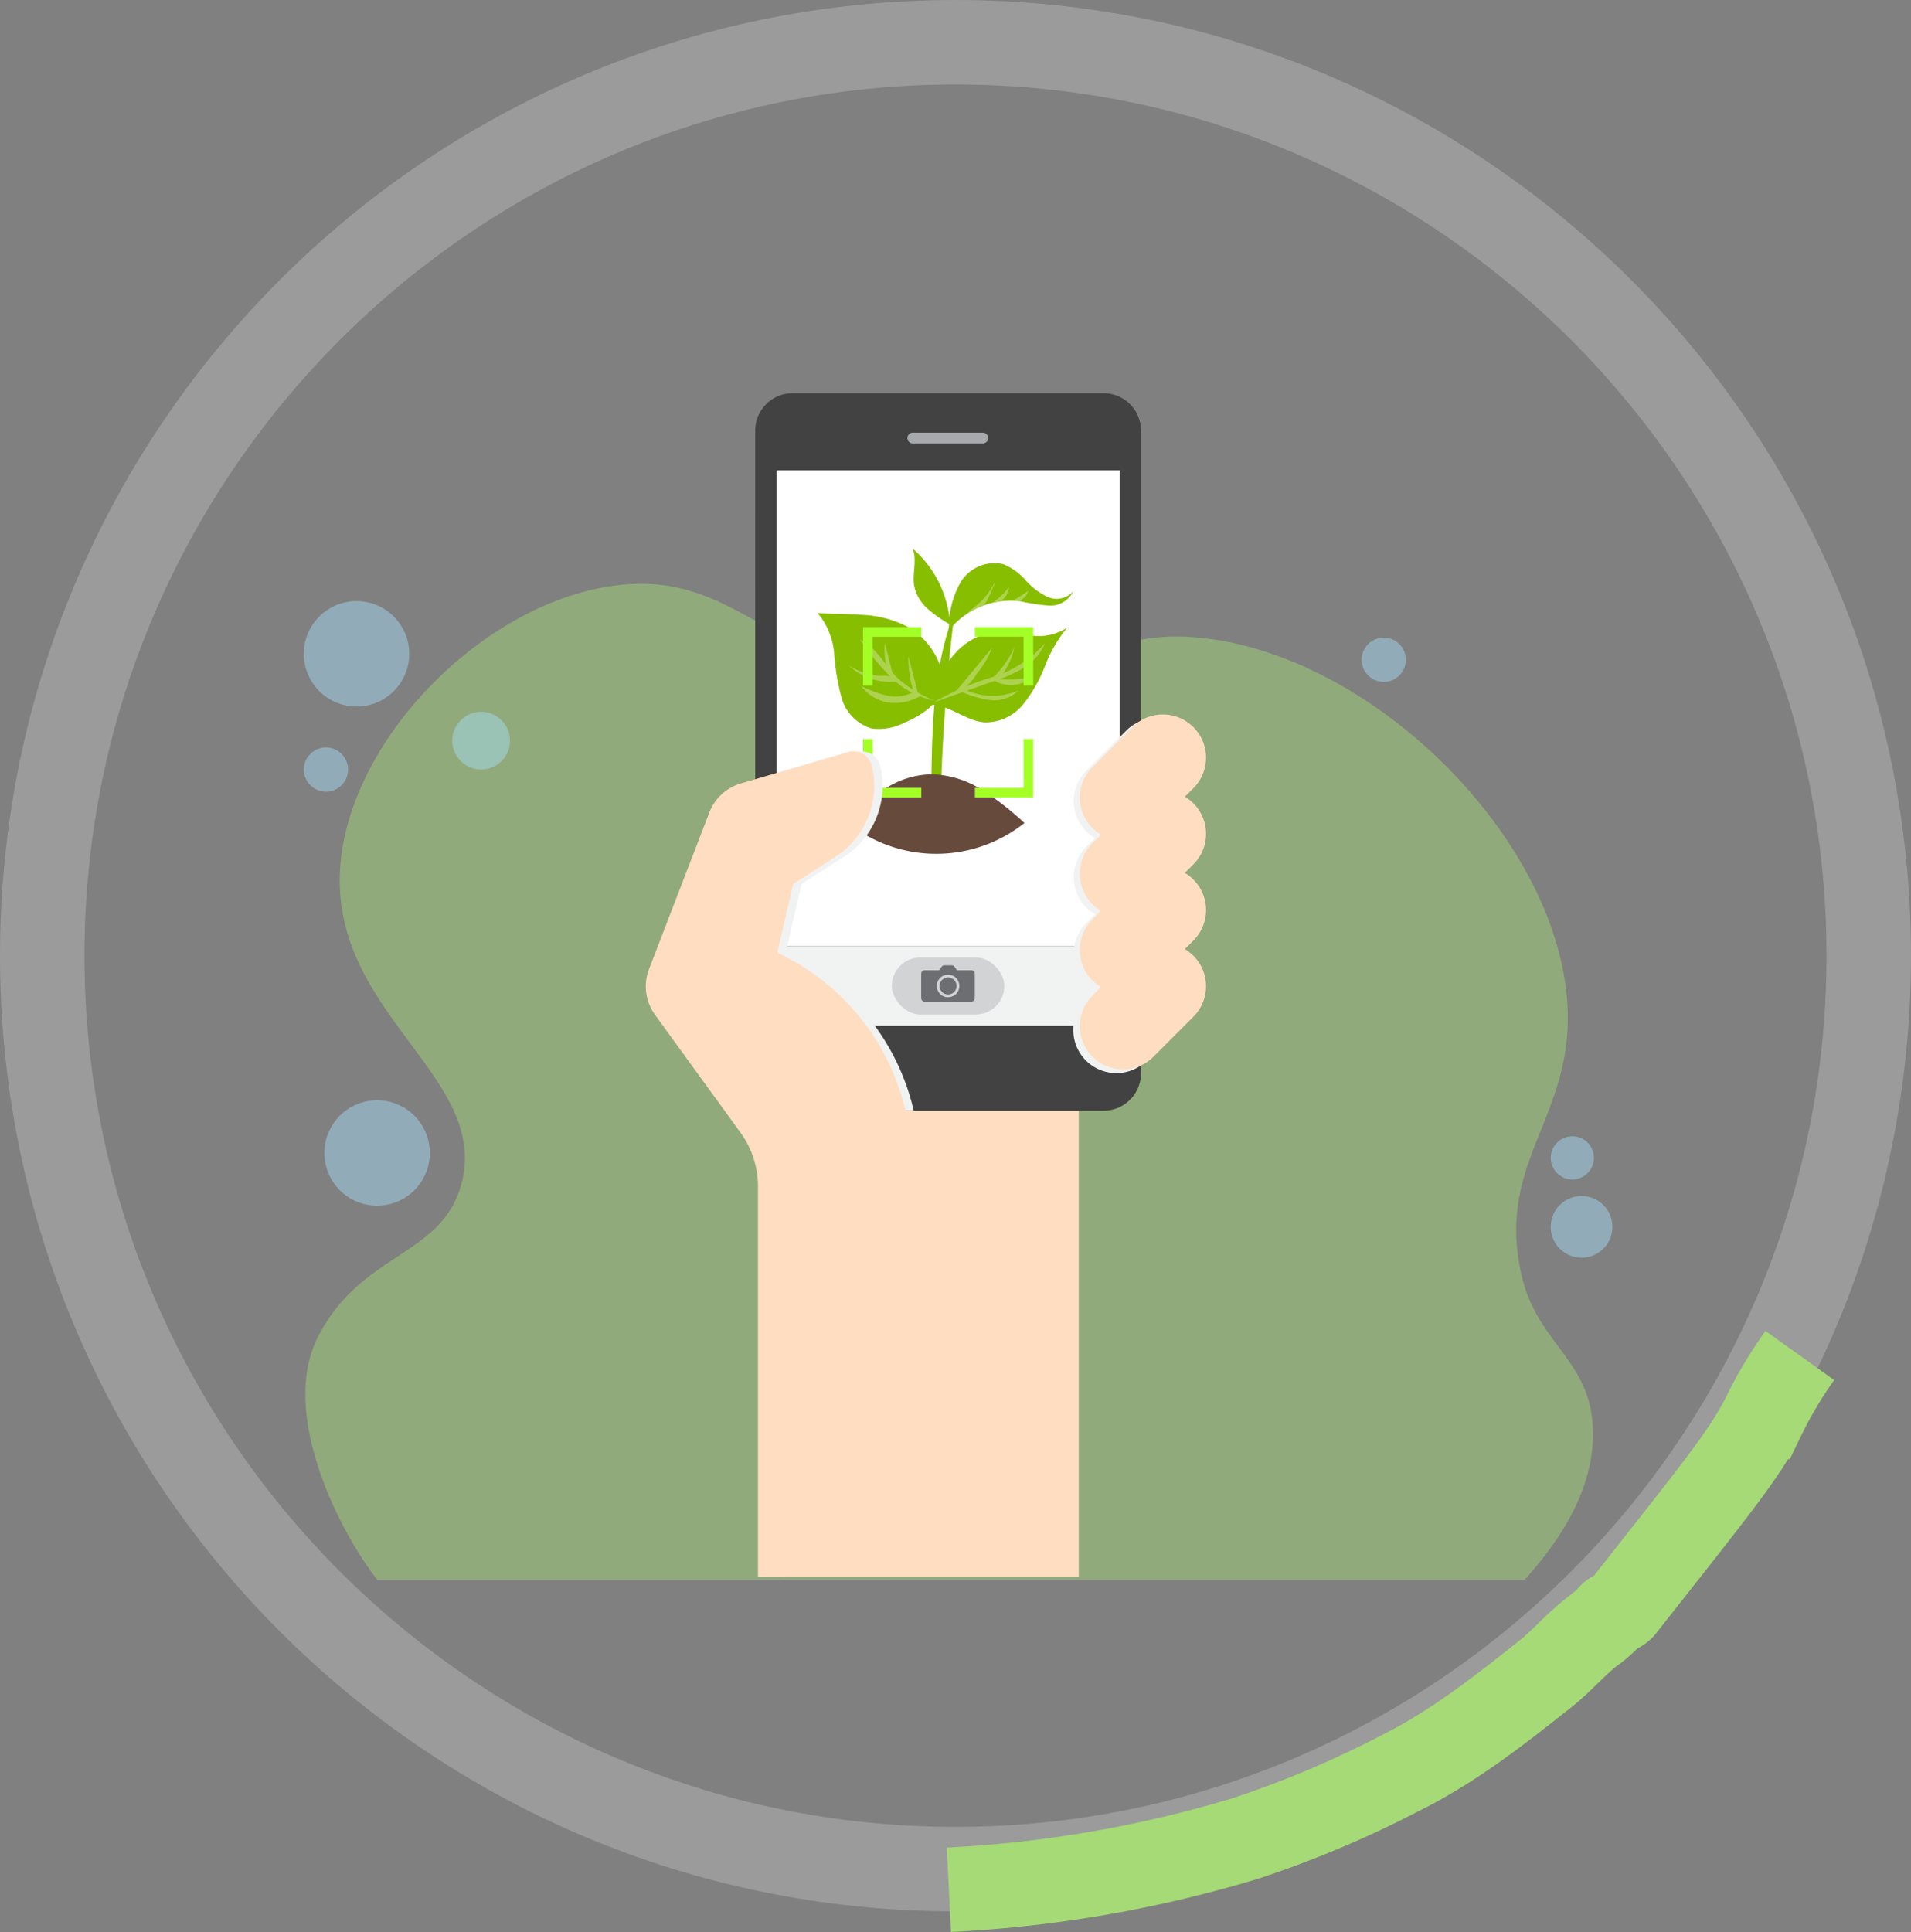 <svg id="Component_6_1" data-name="Component 6 – 1" xmlns="http://www.w3.org/2000/svg" width="226.228" height="228.673" viewBox="0 0 226.228 228.673">
  <rect x="0" y="0" width="226.228" height="228.673" fill="#808080" stroke="none"/>
  <g id="Path_505" data-name="Path 505" fill="none" opacity="0.42">
    <path d="M113.114,0A113.114,113.114,0,1,1,0,113.114,113.114,113.114,0,0,1,113.114,0Z" stroke="none"/>
    <path d="M 113.114 10 C 56.257 10 10 56.257 10 113.114 C 10 169.971 56.257 216.228 113.114 216.228 C 169.971 216.228 216.228 169.971 216.228 113.114 C 216.228 56.257 169.971 10 113.114 10 M 113.114 -3.0517578125e-05 C 175.585 -3.0517578125e-05 226.228 50.643 226.228 113.114 C 226.228 175.585 175.585 226.228 113.114 226.228 C 50.643 226.228 -3.0517578125e-05 175.585 -3.0517578125e-05 113.114 C -3.0517578125e-05 50.643 50.643 -3.0517578125e-05 113.114 -3.0517578125e-05 Z" stroke="none" fill="#c0c0c1"/>
  </g>
  <path id="Path_504" data-name="Path 504" d="M1702.667,3996.567a145.968,145.968,0,0,0,35.152-6.088,123.052,123.052,0,0,0,18.165-7.659c6.557-3.248,12.074-7.673,17.281-11.783,1.86-1.468,3.5-3.4,5.4-4.909a13,13,0,0,0,2.258-1.964c.418-.531,1.075-.449,1.571-1.08,11.179-14.215,14.241-17.9,16.594-22.486a50.212,50.212,0,0,1,4.32-7.266" transform="translate(-1590.338 -3772.893)" fill="none" stroke="#a5da76" stroke-width="10"/>
  <g id="BACKGROUND" transform="translate(34.881 69.098)">
    <path id="Path_246" data-name="Path 246" d="M273.085,184.563c4.19-4.625,8.685-11.253,8-18.728s-6.644-9.456-8.428-17.433c-2.762-12.348,4.885-17.7,5.479-28.911,1.063-20.128-21.41-43.836-42.972-46.343-13.033-1.511-14.862,5.971-31.177,5.057-20.09-1.124-23.657-12.827-37.916-11.373-16.271,1.657-33.259,19.1-33.285,34.967-.025,16.36,17.995,23.689,14.325,36.23-2.425,8.288-11.745,7.85-16.852,17.7-4.85,9.345,2.9,23.724,6.955,28.841Z" transform="translate(-127.45 -66.707)" fill="#a5da76" opacity="0.47"/>
    <circle id="Ellipse_17" data-name="Ellipse 17" cx="6.24" cy="6.24" r="6.24" transform="translate(1.085 2.048)" fill="#a5def6" opacity="0.47"/>
    <circle id="Ellipse_18" data-name="Ellipse 18" cx="6.24" cy="6.24" r="6.24" transform="translate(3.519 61.127)" fill="#a5def6" opacity="0.47"/>
    <circle id="Ellipse_19" data-name="Ellipse 19" cx="3.419" cy="3.419" r="3.419" transform="translate(17.234 18.569) rotate(-45)" fill="#a5def6" opacity="0.47"/>
    <path id="Path_247" data-name="Path 247" d="M593.2,298.634a3.65,3.65,0,1,1,1.064,2.591,3.65,3.65,0,0,1-1.064-2.591Z" transform="translate(-444.502 -222.535)" fill="#a5def6" opacity="0.47"/>
    <circle id="Ellipse_20" data-name="Ellipse 20" cx="2.555" cy="2.555" r="2.555" transform="translate(147.644 67.948) rotate(-45)" fill="#a5def6" opacity="0.47"/>
    <circle id="Ellipse_21" data-name="Ellipse 21" cx="2.619" cy="2.619" r="2.619" transform="translate(0 21.987) rotate(-45)" fill="#a5def6" opacity="0.47"/>
    <circle id="Ellipse_22" data-name="Ellipse 22" cx="2.619" cy="2.619" r="2.619" transform="translate(70.401 6.37) rotate(-45)" fill="#a5def6" opacity="0.47"/>
    <circle id="Ellipse_23" data-name="Ellipse 23" cx="2.619" cy="2.619" r="2.619" transform="translate(125.924 11.158) rotate(-80.78)" fill="#a5def6" opacity="0.47"/>
  </g>
  <g id="OH5IPN1" transform="translate(76.45 46.542)">
    <g id="Layer_1" data-name="Layer 1">
      <rect id="Rectangle_200" data-name="Rectangle 200" width="34.774" height="65.302" transform="translate(16.479 74.747)" fill="#ffddc1"/>
      <path id="Path_1180" data-name="Path 1180" d="M323.49,386a4.427,4.427,0,0,0,4.415,4.421h36.833A4.43,4.43,0,0,0,369.162,386V309.918a4.435,4.435,0,0,0-4.424-4.418H327.92a4.432,4.432,0,0,0-4.427,4.418Z" transform="translate(-310.54 -305.5)" fill="#424242"/>
      <path id="Path_1201" data-name="Path 1201" d="M26.273,15.5H66.9V71.823H26.273Z" transform="translate(-10.795 -6.368)" fill="#fff"/>
      <g id="Group_199" data-name="Group 199" transform="translate(20.352 18.379)">
        <path id="Path_566" data-name="Path 566" d="M57.9,257.986A12.86,12.86,0,0,0,53.47,249c.568,1.372-.059,2.953.188,4.415a5.016,5.016,0,0,0,1.608,2.733,14.828,14.828,0,0,0,2.631,1.838Z" transform="translate(-42.239 -249)" fill="#87be00"/>
        <path id="Path_567" data-name="Path 567" d="M67.886,252.3a6.923,6.923,0,0,1,2.679,1.892,8.075,8.075,0,0,0,2.626,2,2.614,2.614,0,0,0,3.022-.654,2.971,2.971,0,0,1-2.8,1.683,22.229,22.229,0,0,1-3.435-.509,9.351,9.351,0,0,0-8.461,3.429,10.685,10.685,0,0,1,1.345-5.637A4.7,4.7,0,0,1,67.886,252.3Z" transform="translate(-45.975 -250.463)" fill="#87be00"/>
        <path id="Path_568" data-name="Path 568" d="M67.854,258.575a14.167,14.167,0,0,0,1.072-2.465,8.574,8.574,0,0,1-3.3,3.692,1.233,1.233,0,0,0,.279,0,9.162,9.162,0,0,1,1.527-.713A3.4,3.4,0,0,0,67.854,258.575Z" transform="translate(-47.883 -252.3)" fill="#add250"/>
        <path id="Path_569" data-name="Path 569" d="M71.05,259.366c.305-.075.611-.134.922-.182a2.292,2.292,0,0,0,.4-.279,2.143,2.143,0,0,0,.664-1.425A7.148,7.148,0,0,1,71.05,259.366Z" transform="translate(-50.399 -252.936)" fill="#add250"/>
        <path id="Path_570" data-name="Path 570" d="M76.267,259.557a1.7,1.7,0,0,0,1.141-1.227,14.931,14.931,0,0,1-1.838,1.184C75.8,259.52,76.042,259.536,76.267,259.557Z" transform="translate(-52.497 -253.331)" fill="#add250"/>
        <path id="Path_571" data-name="Path 571" d="M58.8,282.737c.23-6.607.772-13.2,1.565-19.767-2.535,6.489-2.679,13.637-2.749,20.6,0,.381.595.488.868.225A1.484,1.484,0,0,0,58.8,282.737Z" transform="translate(-44.165 -255.484)" fill="#87be00"/>
        <path id="Path_572" data-name="Path 572" d="M73.67,266.46a16.173,16.173,0,0,0-2.615,4.5,17.615,17.615,0,0,1-2.556,4.528,5.806,5.806,0,0,1-4.539,2.2c-2.277-.134-4.18-2.047-6.43-2.106a12.073,12.073,0,0,1,2.894-6.114,7.818,7.818,0,0,1,6.119-2.572c1.179.091,2.326.5,3.51.568A6.082,6.082,0,0,0,73.67,266.46Z" transform="translate(-44.123 -257.104)" fill="#87be00"/>
        <path id="Path_573" data-name="Path 573" d="M58.11,276.929a32.387,32.387,0,0,1,6.918-2.985A13.586,13.586,0,0,0,71.3,269.92a6.242,6.242,0,0,1-2.679,3.011,18.714,18.714,0,0,1-3.751,1.608Z" transform="translate(-44.392 -258.71)" fill="#add250"/>
        <path id="Path_574" data-name="Path 574" d="M65.23,274.013a11.788,11.788,0,0,0,1.838-3.113l-4.608,5.551A5.856,5.856,0,0,0,65.23,274.013Z" transform="translate(-46.412 -259.165)" fill="#add250"/>
        <path id="Path_575" data-name="Path 575" d="M72.538,273.318a6.8,6.8,0,0,0,.954-2.508,11.007,11.007,0,0,1-2.792,3.853,1.265,1.265,0,0,0,1.131-.354,3.912,3.912,0,0,0,.707-.991Z" transform="translate(-50.236 -259.123)" fill="#add250"/>
        <path id="Path_576" data-name="Path 576" d="M65.121,280.45c-.4-.155-.868-.332-1.211-.086a12.206,12.206,0,0,0,3.563,1.072,4.088,4.088,0,0,0,3.408-1.152,7.534,7.534,0,0,1-5.76.166Z" transform="translate(-47.085 -263.501)" fill="#add250"/>
        <path id="Path_577" data-name="Path 577" d="M75.993,277.37a15.539,15.539,0,0,1-4.823.182,1.918,1.918,0,0,0,1.072.627A4.249,4.249,0,0,0,75.993,277.37Z" transform="translate(-50.454 -262.168)" fill="#add250"/>
        <path id="Path_578" data-name="Path 578" d="M46.7,268.768a8.574,8.574,0,0,0-3.622-3.912,12.732,12.732,0,0,0-5.176-1.372c-1.8-.145-3.6-.1-5.4-.214a8.455,8.455,0,0,1,1.961,4.823,27.761,27.761,0,0,0,.873,5.208,5.278,5.278,0,0,0,3.542,3.622,6.569,6.569,0,0,0,3.933-.707,10.718,10.718,0,0,0,2.717-1.575,4.887,4.887,0,0,0,1.672-2.6A5.257,5.257,0,0,0,46.7,268.768Z" transform="translate(-32.51 -255.624)" fill="#87be00"/>
        <path id="Path_579" data-name="Path 579" d="M50.692,276.359a9.994,9.994,0,0,1-5.1-2.711,29.868,29.868,0,0,1-3.751-4.517c2,.916,2.99,3.156,4.587,4.672A15.616,15.616,0,0,0,50.692,276.359Z" transform="translate(-36.841 -258.344)" fill="#add250"/>
        <path id="Path_580" data-name="Path 580" d="M53.763,277.5l-1.206-4.667a12.63,12.63,0,0,0,.536,3.922C53.217,277.09,53.409,277.481,53.763,277.5Z" transform="translate(-41.814 -260.061)" fill="#add250"/>
        <path id="Path_581" data-name="Path 581" d="M48.318,273.82l-1-3.96a9.533,9.533,0,0,0,.059,2.106,3.263,3.263,0,0,0,.938,1.854Z" transform="translate(-39.37 -258.682)" fill="#add250"/>
        <path id="Path_582" data-name="Path 582" d="M43.081,276.029a7.723,7.723,0,0,1-3.751-1.259,7.03,7.03,0,0,0,5.583,1.94c-.027-.407-.182-.493-.579-.605A4.285,4.285,0,0,0,43.081,276.029Z" transform="translate(-35.676 -260.961)" fill="#add250"/>
        <path id="Path_583" data-name="Path 583" d="M42.09,279.36a5.155,5.155,0,0,0,3.113,1.95,6,6,0,0,0,3.89-.756c-.23-.134-.7-.225-.825-.461a4.614,4.614,0,0,1-3.145.4A13.716,13.716,0,0,1,42.09,279.36Z" transform="translate(-36.957 -263.092)" fill="#add250"/>
        <path id="Path_584" data-name="Path 584" d="M60.157,304.636a16.761,16.761,0,0,1-20.807.059,16.938,16.938,0,0,1,4.233-4.062,10.486,10.486,0,0,1,5.551-1.763,11.7,11.7,0,0,1,6.012,1.854,34.825,34.825,0,0,1,5.01,3.912Z" transform="translate(-35.685 -272.148)" fill="#664a3b"/>
      </g>
      <path id="Path_1186" data-name="Path 1186" d="M369.693,410.162H368.56v-6.9h6.9v1.133h-5.766Z" transform="translate(-342.845 -375.572)" fill="#a4ff26"/>
      <path id="Path_1187" data-name="Path 1187" d="M422.222,410.162h-1.133v-5.769H415.32V403.26h6.9Z" transform="translate(-376.362 -375.572)" fill="#a4ff26"/>
      <path id="Path_1188" data-name="Path 1188" d="M422.222,456.932h-6.9V455.8h5.769V450.03h1.133Z" transform="translate(-376.362 -409.096)" fill="#a4ff26"/>
      <path id="Path_1189" data-name="Path 1189" d="M375.459,456.932h-6.9v-6.9h1.133V455.8h5.766Z" transform="translate(-342.845 -409.096)" fill="#a4ff26"/>
      <rect id="Rectangle_201" data-name="Rectangle 201" width="40.274" height="9.4" transform="translate(15.649 65.455)" fill="#f1f2f2"/>
      <rect id="Rectangle_202" data-name="Rectangle 202" width="13.311" height="6.743" rx="3.372" transform="translate(29.13 66.783)" fill="#d1d3d4"/>
      <path id="Path_1190" data-name="Path 1190" d="M401.561,549.65a1.008,1.008,0,1,0,1.006,1.005A1.008,1.008,0,0,0,401.561,549.65Z" transform="translate(-365.775 -480.502)" fill="#6d6e71"/>
      <path id="Path_1192" data-name="Path 1192" d="M398.819,545.168h-1.7l-.329-.445a.337.337,0,0,0-.266-.133h-.932a.334.334,0,0,0-.263.133l-.331.445h-1.7a.419.419,0,0,0-.419.419v2.886a.419.419,0,0,0,.419.416h5.511a.416.416,0,0,0,.416-.416v-2.886A.416.416,0,0,0,398.819,545.168Zm-2.756,3.2a1.337,1.337,0,1,1,1.334-1.337A1.337,1.337,0,0,1,396.063,548.365Z" transform="translate(-360.277 -476.875)" fill="#6d6e71"/>
      <path id="Path_1193" data-name="Path 1193" d="M387.777,323.252h8.29a.634.634,0,0,0,0-1.266h-8.29a.634.634,0,1,0,0,1.266Z" transform="translate(-356.135 -317.316)" fill="#a7a9ac"/>
      <path id="Path_1194" data-name="Path 1194" d="M333.961,467.685a9.961,9.961,0,0,0,4.322-10.8,2.246,2.246,0,0,0-2.81-1.614l-11.983,3.506v34.51a4.427,4.427,0,0,0,4.415,4.421h14.356A27.4,27.4,0,0,0,327.1,479.017l1.878-8.14Z" transform="translate(-310.54 -412.789)" fill="#f1f2f2"/>
      <path id="Path_1195" data-name="Path 1195" d="M291.05,552.819V506.655a10.839,10.839,0,0,0-2.067-6.364l-10.131-13.963a5.712,5.712,0,0,1-.705-5.4l7.148-18.548a5.7,5.7,0,0,1,3.719-3.424l12.685-3.713a2.246,2.246,0,0,1,2.81,1.614h0a9.961,9.961,0,0,1-4.322,10.8l-4.979,3.195-1.878,8.14a27.435,27.435,0,0,1,15.393,19.738l-14.464,54.092Z" transform="translate(-277.766 -412.768)" fill="#ffddc1"/>
      <path id="Path_1196" data-name="Path 1196" d="M464.421,483.244V442.48a5.057,5.057,0,0,0-1.736,1.133l-4.724,4.721a5.1,5.1,0,0,0,0,7.225h0a5.014,5.014,0,0,0,1.014.779l-1.014,1.017a5.1,5.1,0,0,0,0,7.225h0a5.012,5.012,0,0,0,1.014.779l-1.014,1.014a5.1,5.1,0,0,0,0,7.225h0a5.015,5.015,0,0,0,1.014.779l-1.014,1.014a5.1,5.1,0,0,0,6.46,7.851Z" transform="translate(-405.799 -403.685)" fill="#f1f2f2"/>
      <path id="Path_1197" data-name="Path 1197" d="M460.662,453.2h0a5.1,5.1,0,0,1,0-7.225l4.724-4.724a5.1,5.1,0,0,1,7.225,0h0a5.1,5.1,0,0,1,0,7.225L467.9,453.2a5.1,5.1,0,0,1-7.233,0Z" transform="translate(-407.786 -401.728)" fill="#ffddc1"/>
      <path id="Path_1198" data-name="Path 1198" d="M460.665,485.038h0a5.1,5.1,0,0,1,0-7.222l4.724-4.724a5.1,5.1,0,0,1,7.225,0h0a5.1,5.1,0,0,1,0,7.225l-4.716,4.721a5.1,5.1,0,0,1-7.233,0Z" transform="translate(-407.79 -424.551)" fill="#ffddc1"/>
      <path id="Path_1199" data-name="Path 1199" d="M460.665,516.878h0a5.1,5.1,0,0,1,0-7.222l4.724-4.724a5.1,5.1,0,0,1,7.225,0h0a5.1,5.1,0,0,1,0,7.225l-4.716,4.721a5.1,5.1,0,0,1-7.233,0Z" transform="translate(-407.79 -447.373)" fill="#ffddc1"/>
      <path id="Path_1200" data-name="Path 1200" d="M460.665,548.718h0a5.1,5.1,0,0,1,0-7.222l4.724-4.724a5.1,5.1,0,0,1,7.225,0h0a5.1,5.1,0,0,1,0,7.222l-4.716,4.724a5.1,5.1,0,0,1-7.233,0Z" transform="translate(-407.79 -470.195)" fill="#ffddc1"/>
    </g>
  </g>
</svg>
